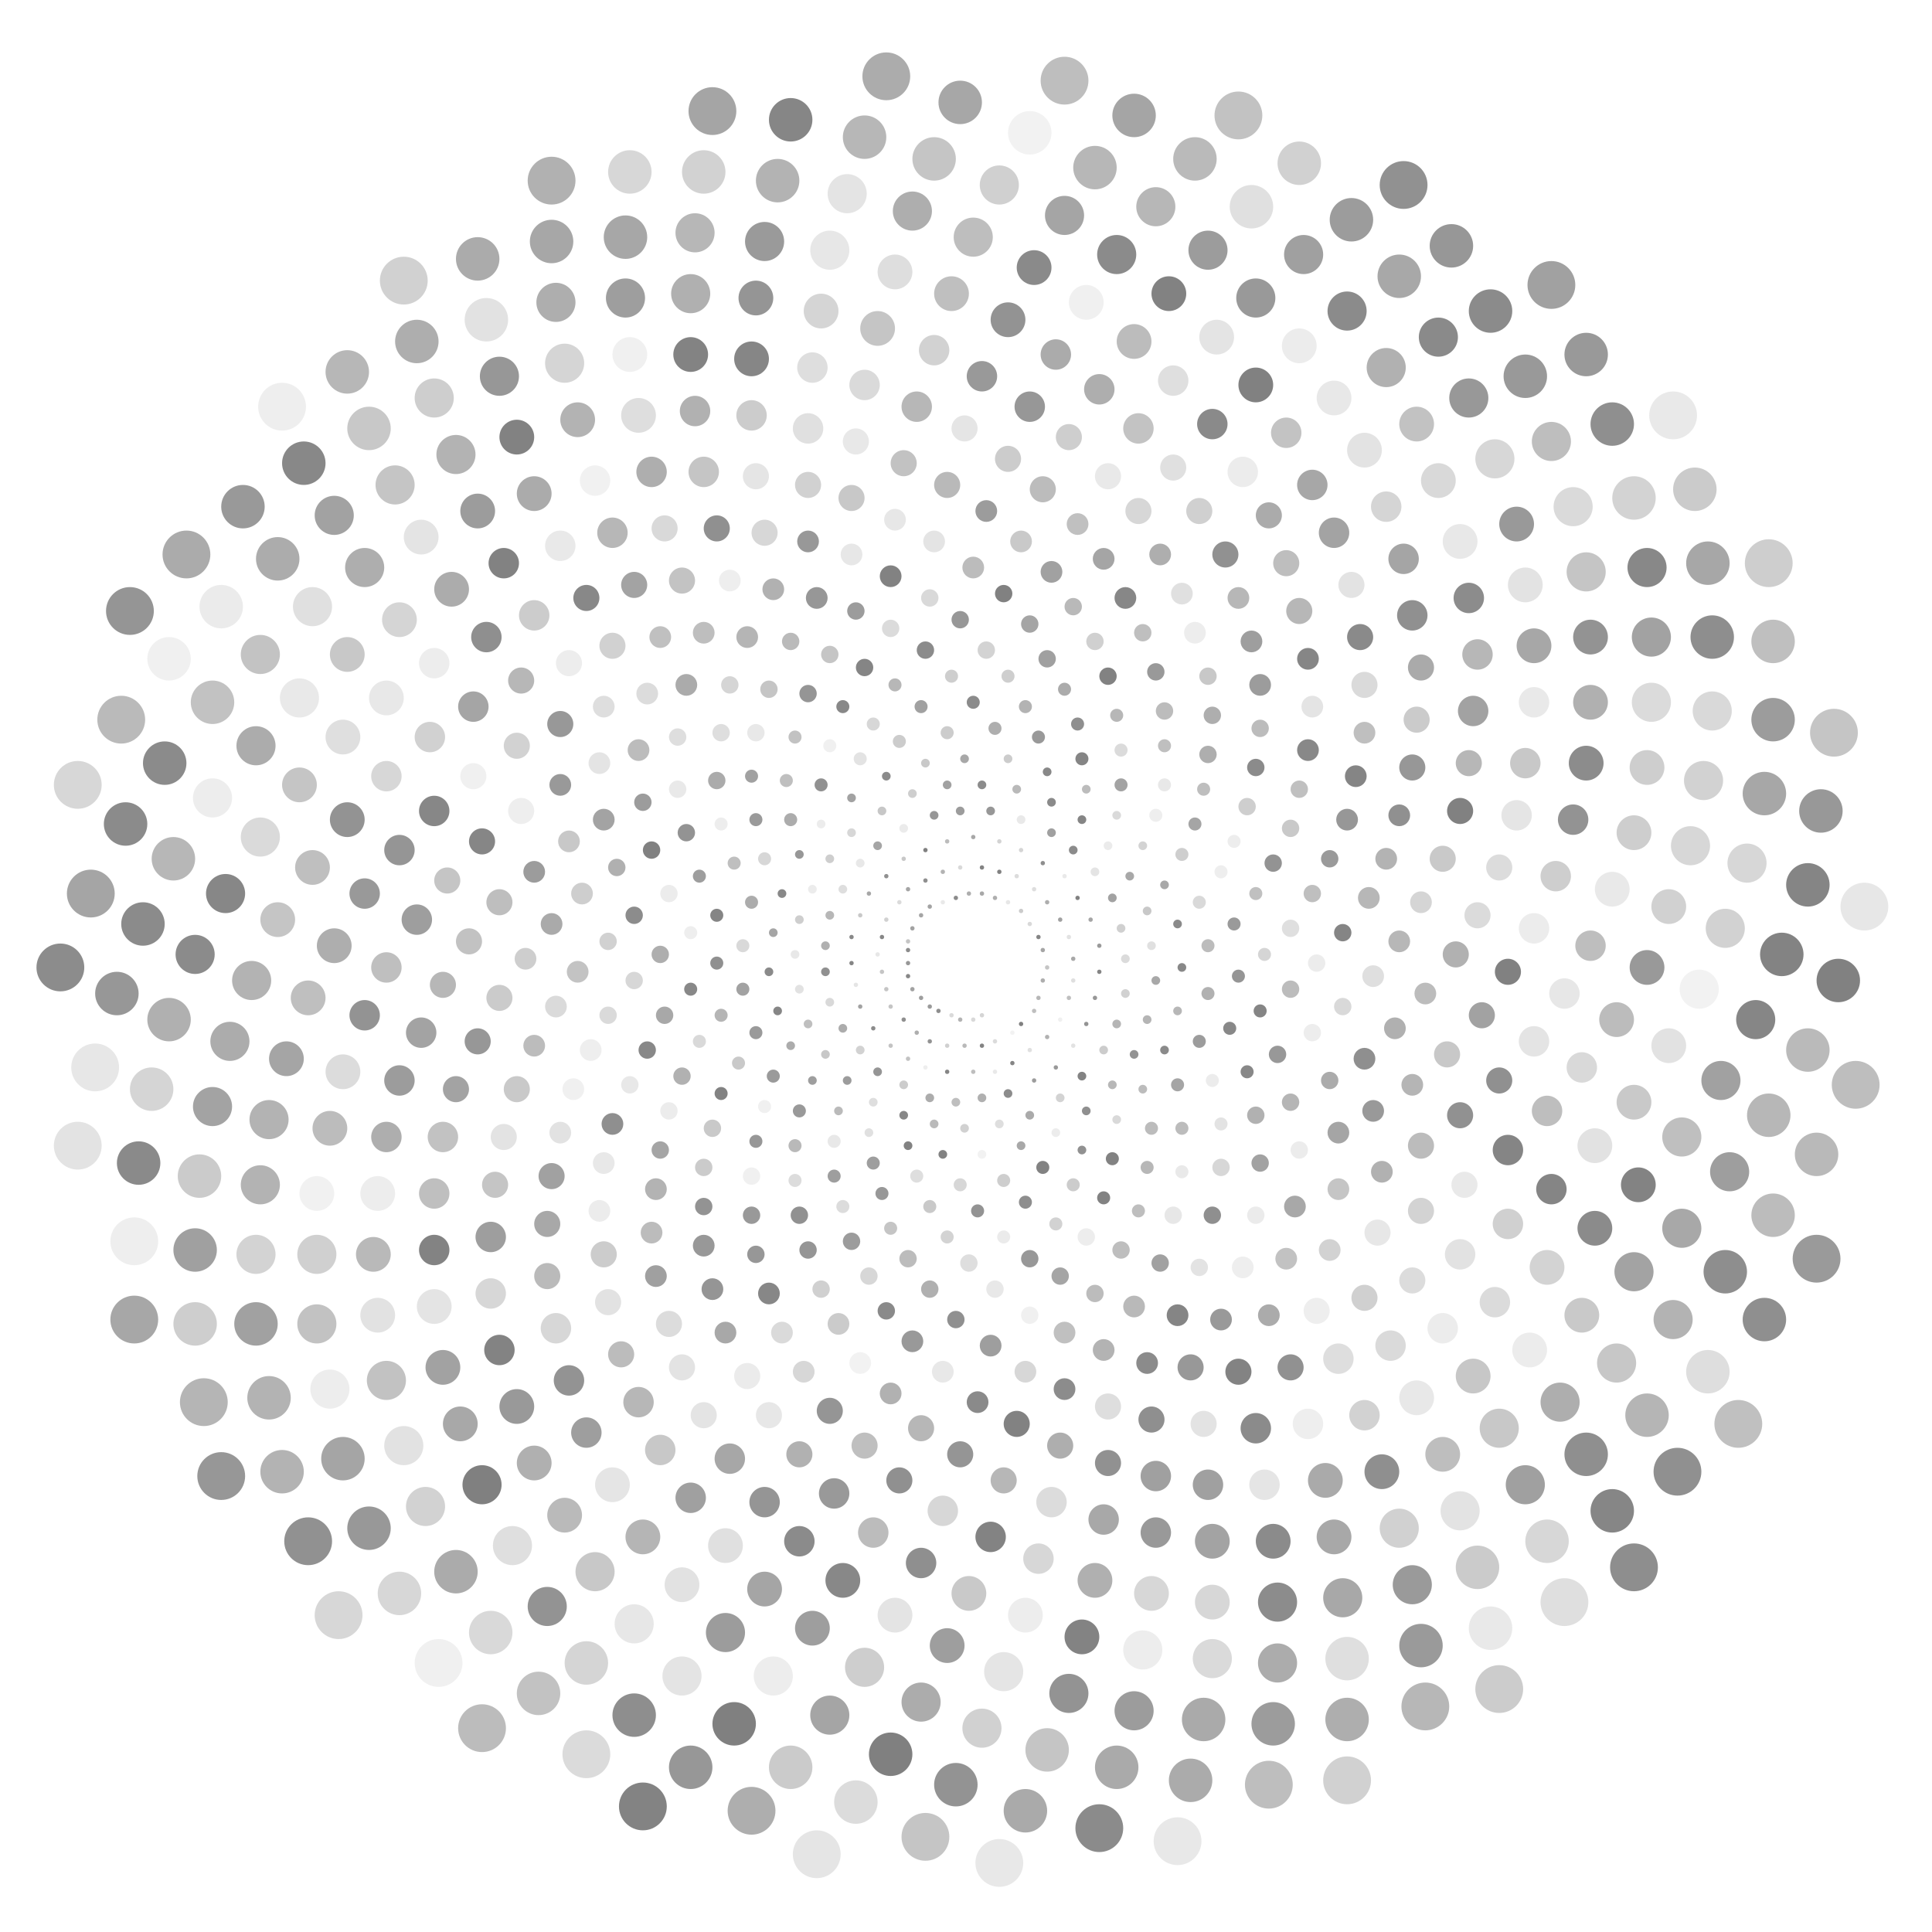 <svg xmlns="http://www.w3.org/2000/svg" version="1.1" xmlns:xlink="http://www.w3.org/1999/xlink" xmlns:svgjs="http://svgjs.dev/svgjs" viewBox="0 0 800 800"><g fill="#808080" transform="matrix(1.8,0,0,1.8,-318.8,-321.2)"><circle r="0" cx="405" cy="400" opacity="0.11"></circle><circle r="0" cx="405" cy="401" opacity="0.46"></circle><circle r="0" cx="405" cy="402" opacity="0.30"></circle><circle r="0" cx="405" cy="403" opacity="0.75"></circle><circle r="0" cx="404" cy="404" opacity="0.36"></circle><circle r="0" cx="403" cy="405" opacity="0.88"></circle><circle r="0" cx="402" cy="406" opacity="0.66"></circle><circle r="0" cx="401" cy="406" opacity="0.91"></circle><circle r="0" cx="400" cy="407" opacity="0.10"></circle><circle r="0" cx="398" cy="407" opacity="0.62"></circle><circle r="0" cx="397" cy="406" opacity="0.11"></circle><circle r="0" cx="396" cy="406" opacity="0.73"></circle><circle r="0" cx="395" cy="405" opacity="0.73"></circle><circle r="0" cx="393" cy="404" opacity="0.68"></circle><circle r="0" cx="393" cy="403" opacity="0.61"></circle><circle r="0" cx="392" cy="401" opacity="0.60"></circle><circle r="0" cx="392" cy="400" opacity="0.36"></circle><circle r="0" cx="392" cy="398" opacity="0.92"></circle><circle r="0" cx="392" cy="396" opacity="0.88"></circle><circle r="0" cx="393" cy="395" opacity="0.30"></circle><circle r="0" cx="394" cy="393" opacity="0.67"></circle><circle r="0" cx="395" cy="392" opacity="0.39"></circle><circle r="0" cx="397" cy="391" opacity="0.27"></circle><circle r="0" cx="399" cy="390" opacity="0.67"></circle><circle r="0" cx="401" cy="390" opacity="0.26"></circle><circle r="0" cx="403" cy="390" opacity="0.65"></circle><circle r="0" cx="405" cy="391" opacity="0.63"></circle><circle r="0" cx="407" cy="392" opacity="0.98"></circle><circle r="0" cx="408" cy="393" opacity="0.51"></circle><circle r="0" cx="410" cy="395" opacity="0.38"></circle><circle r="0" cx="411" cy="397" opacity="0.98"></circle><circle r="0" cx="411" cy="399" opacity="0.69"></circle><circle r="0" cx="411" cy="401" opacity="0.65"></circle><circle r="0" cx="411" cy="404" opacity="0.93"></circle><circle r="0" cx="410" cy="406" opacity="1.00"></circle><circle r="0" cx="409" cy="408" opacity="0.25"></circle><circle r="0" cx="407" cy="410" opacity="0.29"></circle><circle r="0" cx="405" cy="411" opacity="0.26"></circle><circle r="0.5" cx="403" cy="412" opacity="0.33"></circle><circle r="0.5" cx="401" cy="413" opacity="0.30"></circle><circle r="0.5" cx="398" cy="413" opacity="0.60"></circle><circle r="0.5" cx="396" cy="412" opacity="0.29"></circle><circle r="0.5" cx="393" cy="411" opacity="0.89"></circle><circle r="0.5" cx="391" cy="410" opacity="0.79"></circle><circle r="0.5" cx="389" cy="408" opacity="0.76"></circle><circle r="0.5" cx="387" cy="406" opacity="0.73"></circle><circle r="0.5" cx="386" cy="403" opacity="0.94"></circle><circle r="0.5" cx="386" cy="400" opacity="0.82"></circle><circle r="0.5" cx="386" cy="397" opacity="0.90"></circle><circle r="0.5" cx="386" cy="395" opacity="0.46"></circle><circle r="0.5" cx="387" cy="392" opacity="0.73"></circle><circle r="0.5" cx="389" cy="389" opacity="0.71"></circle><circle r="0.5" cx="391" cy="387" opacity="0.72"></circle><circle r="0.5" cx="394" cy="386" opacity="0.17"></circle><circle r="0.5" cx="397" cy="385" opacity="0.91"></circle><circle r="0.5" cx="400" cy="384" opacity="0.64"></circle><circle r="0.5" cx="403" cy="384" opacity="0.68"></circle><circle r="0.5" cx="406" cy="385" opacity="0.63"></circle><circle r="0.5" cx="409" cy="386" opacity="0.19"></circle><circle r="0.5" cx="412" cy="388" opacity="0.41"></circle><circle r="0.5" cx="414" cy="391" opacity="0.30"></circle><circle r="0.5" cx="416" cy="394" opacity="0.96"></circle><circle r="0.5" cx="417" cy="397" opacity="0.70"></circle><circle r="0.5" cx="418" cy="401" opacity="0.45"></circle><circle r="0.5" cx="417" cy="404" opacity="0.64"></circle><circle r="0.5" cx="416" cy="408" opacity="0.56"></circle><circle r="0.5" cx="415" cy="411" opacity="0.50"></circle><circle r="0.5" cx="412" cy="414" opacity="1.00"></circle><circle r="0.5" cx="410" cy="416" opacity="0.10"></circle><circle r="0.5" cx="406" cy="418" opacity="0.28"></circle><circle r="0.5" cx="403" cy="419" opacity="0.97"></circle><circle r="0.5" cx="399" cy="419" opacity="0.55"></circle><circle r="0.5" cx="395" cy="419" opacity="0.37"></circle><circle r="0.5" cx="391" cy="418" opacity="0.85"></circle><circle r="0.5" cx="388" cy="416" opacity="0.64"></circle><circle r="0.5" cx="385" cy="413" opacity="0.88"></circle><circle r="0.5" cx="382" cy="410" opacity="0.45"></circle><circle r="0.5" cx="381" cy="406" opacity="0.45"></circle><circle r="0.5" cx="380" cy="402" opacity="0.45"></circle><circle r="0.5" cx="379" cy="398" opacity="0.19"></circle><circle r="0.5" cx="380" cy="394" opacity="0.95"></circle><circle r="0.5" cx="381" cy="390" opacity="0.36"></circle><circle r="0.5" cx="384" cy="386" opacity="0.28"></circle><circle r="0.5" cx="386" cy="383" opacity="0.71"></circle><circle r="0.5" cx="390" cy="381" opacity="0.88"></circle><circle r="0.5" cx="394" cy="379" opacity="0.60"></circle><circle r="0.5" cx="398" cy="378" opacity="0.30"></circle><circle r="0.5" cx="403" cy="378" opacity="0.97"></circle><circle r="0.5" cx="407" cy="379" opacity="0.99"></circle><circle r="0.5" cx="411" cy="380" opacity="0.27"></circle><circle r="0.5" cx="415" cy="383" opacity="0.26"></circle><circle r="0.5" cx="418" cy="386" opacity="0.64"></circle><circle r="0.5" cx="421" cy="390" opacity="0.75"></circle><circle r="0.5" cx="423" cy="394" opacity="0.23"></circle><circle r="0.5" cx="424" cy="399" opacity="0.68"></circle><circle r="0.5" cx="424" cy="404" opacity="0.25"></circle><circle r="0.5" cx="423" cy="408" opacity="0.50"></circle><circle r="0.5" cx="421" cy="413" opacity="0.12"></circle><circle r="0.5" cx="418" cy="417" opacity="0.61"></circle><circle r="0.5" cx="414" cy="420" opacity="0.24"></circle><circle r="0.5" cx="410" cy="423" opacity="0.96"></circle><circle r="0.5" cx="406" cy="425" opacity="0.17"></circle><circle r="0.5" cx="401" cy="425" opacity="0.51"></circle><circle r="0.5" cx="395" cy="425" opacity="0.96"></circle><circle r="0.5" cx="390" cy="424" opacity="0.13"></circle><circle r="0.5" cx="386" cy="422" opacity="0.48"></circle><circle r="0.5" cx="382" cy="419" opacity="0.47"></circle><circle r="0.5" cx="378" cy="415" opacity="0.91"></circle><circle r="0.5" cx="375" cy="410" opacity="0.73"></circle><circle r="0.5" cx="374" cy="405" opacity="0.20"></circle><circle r="0.5" cx="373" cy="400" opacity="0.96"></circle><circle r="0.5" cx="373" cy="394" opacity="0.93"></circle><circle r="0.5" cx="375" cy="389" opacity="0.43"></circle><circle r="0.5" cx="377" cy="384" opacity="0.69"></circle><circle r="0.5" cx="381" cy="380" opacity="0.87"></circle><circle r="0.5" cx="385" cy="376" opacity="0.43"></circle><circle r="0.5" cx="390" cy="374" opacity="1.00"></circle><circle r="0.5" cx="395" cy="372" opacity="0.52"></circle><circle r="0.5" cx="401" cy="371" opacity="0.69"></circle><circle r="0.5" cx="407" cy="372" opacity="0.34"></circle><circle r="0.5" cx="412" cy="374" opacity="0.33"></circle><circle r="0.5" cx="417" cy="377" opacity="0.89"></circle><circle r="0.5" cx="422" cy="380" opacity="0.17"></circle><circle r="0.5" cx="425" cy="385" opacity="0.99"></circle><circle r="0.5" cx="428" cy="390" opacity="0.70"></circle><circle r="0.5" cx="430" cy="396" opacity="0.79"></circle><circle r="0.5" cx="430" cy="402" opacity="0.96"></circle><circle r="0.5" cx="429" cy="408" opacity="0.82"></circle><circle r="0.5" cx="427" cy="414" opacity="0.84"></circle><circle r="0.5" cx="424" cy="419" opacity="0.23"></circle><circle r="0.5" cx="420" cy="424" opacity="0.80"></circle><circle r="0.5" cx="415" cy="427" opacity="0.77"></circle><circle r="1" cx="409" cy="430" opacity="0.90"></circle><circle r="1" cx="403" cy="431" opacity="0.62"></circle><circle r="1" cx="397" cy="432" opacity="0.51"></circle><circle r="1" cx="391" cy="431" opacity="0.65"></circle><circle r="1" cx="385" cy="428" opacity="0.40"></circle><circle r="1" cx="379" cy="425" opacity="0.83"></circle><circle r="1" cx="375" cy="420" opacity="0.35"></circle><circle r="1" cx="371" cy="415" opacity="0.65"></circle><circle r="1" cx="368" cy="409" opacity="0.30"></circle><circle r="1" cx="367" cy="402" opacity="0.87"></circle><circle r="1" cx="367" cy="396" opacity="0.62"></circle><circle r="1" cx="368" cy="389" opacity="0.57"></circle><circle r="1" cx="371" cy="383" opacity="0.26"></circle><circle r="1" cx="375" cy="377" opacity="0.18"></circle><circle r="1" cx="379" cy="373" opacity="0.70"></circle><circle r="1" cx="385" cy="369" opacity="0.16"></circle><circle r="1" cx="392" cy="366" opacity="0.82"></circle><circle r="1" cx="398" cy="365" opacity="0.78"></circle><circle r="1" cx="405" cy="365" opacity="0.82"></circle><circle r="1" cx="412" cy="367" opacity="0.17"></circle><circle r="1" cx="419" cy="370" opacity="0.75"></circle><circle r="1" cx="424" cy="374" opacity="0.91"></circle><circle r="1" cx="429" cy="379" opacity="0.21"></circle><circle r="1" cx="433" cy="385" opacity="0.73"></circle><circle r="1" cx="435" cy="392" opacity="0.37"></circle><circle r="1" cx="436" cy="399" opacity="0.28"></circle><circle r="1" cx="436" cy="407" opacity="0.36"></circle><circle r="1" cx="434" cy="414" opacity="0.58"></circle><circle r="1" cx="431" cy="420" opacity="0.40"></circle><circle r="1" cx="426" cy="426" opacity="0.97"></circle><circle r="1" cx="421" cy="431" opacity="0.34"></circle><circle r="1" cx="414" cy="435" opacity="0.67"></circle><circle r="1" cx="407" cy="437" opacity="0.26"></circle><circle r="1" cx="399" cy="438" opacity="0.36"></circle><circle r="1" cx="392" cy="437" opacity="0.54"></circle><circle r="1" cx="385" cy="435" opacity="0.94"></circle><circle r="1" cx="378" cy="432" opacity="0.26"></circle><circle r="1" cx="372" cy="427" opacity="0.77"></circle><circle r="1" cx="367" cy="421" opacity="0.44"></circle><circle r="1" cx="363" cy="414" opacity="0.50"></circle><circle r="1" cx="361" cy="406" opacity="0.23"></circle><circle r="1" cx="360" cy="398" opacity="0.18"></circle><circle r="1" cx="361" cy="390" opacity="0.39"></circle><circle r="1" cx="364" cy="383" opacity="0.15"></circle><circle r="1" cx="368" cy="376" opacity="0.38"></circle><circle r="1" cx="373" cy="370" opacity="0.31"></circle><circle r="1" cx="380" cy="365" opacity="0.44"></circle><circle r="1" cx="387" cy="361" opacity="0.38"></circle><circle r="1" cx="395" cy="359" opacity="0.74"></circle><circle r="1" cx="403" cy="359" opacity="0.90"></circle><circle r="1" cx="411" cy="360" opacity="0.55"></circle><circle r="1" cx="419" cy="363" opacity="0.92"></circle><circle r="1" cx="426" cy="367" opacity="0.96"></circle><circle r="1" cx="432" cy="373" opacity="0.16"></circle><circle r="1" cx="437" cy="380" opacity="0.68"></circle><circle r="1" cx="441" cy="388" opacity="0.43"></circle><circle r="1" cx="442" cy="396" opacity="0.24"></circle><circle r="1" cx="443" cy="404" opacity="0.68"></circle><circle r="1" cx="441" cy="413" opacity="0.58"></circle><circle r="1" cx="438" cy="421" opacity="0.85"></circle><circle r="1" cx="433" cy="428" opacity="0.57"></circle><circle r="1" cx="427" cy="434" opacity="0.88"></circle><circle r="1" cx="420" cy="439" opacity="0.15"></circle><circle r="1" cx="412" cy="442" opacity="0.68"></circle><circle r="1" cx="403" cy="444" opacity="0.10"></circle><circle r="1" cx="394" cy="444" opacity="0.98"></circle><circle r="1" cx="386" cy="442" opacity="0.98"></circle><circle r="1" cx="377" cy="439" opacity="0.24"></circle><circle r="1" cx="370" cy="434" opacity="0.54"></circle><circle r="1" cx="364" cy="427" opacity="0.76"></circle><circle r="1" cx="359" cy="419" opacity="0.65"></circle><circle r="1" cx="356" cy="411" opacity="0.95"></circle><circle r="1" cx="354" cy="402" opacity="0.92"></circle><circle r="1" cx="355" cy="393" opacity="0.71"></circle><circle r="1" cx="357" cy="384" opacity="0.93"></circle><circle r="1" cx="361" cy="375" opacity="0.82"></circle><circle r="1" cx="366" cy="368" opacity="0.15"></circle><circle r="1" cx="373" cy="362" opacity="0.73"></circle><circle r="1" cx="381" cy="357" opacity="0.91"></circle><circle r="1" cx="390" cy="354" opacity="0.42"></circle><circle r="1" cx="399" cy="353" opacity="0.68"></circle><circle r="1" cx="409" cy="353" opacity="0.40"></circle><circle r="1" cx="418" cy="356" opacity="0.93"></circle><circle r="1" cx="427" cy="360" opacity="0.53"></circle><circle r="1" cx="434" cy="366" opacity="0.29"></circle><circle r="1" cx="440" cy="373" opacity="0.34"></circle><circle r="1" cx="445" cy="382" opacity="0.68"></circle><circle r="1" cx="448" cy="391" opacity="0.92"></circle><circle r="1" cx="449" cy="401" opacity="0.93"></circle><circle r="1" cx="448" cy="411" opacity="0.57"></circle><circle r="1" cx="445" cy="420" opacity="0.92"></circle><circle r="1" cx="440" cy="429" opacity="0.53"></circle><circle r="1" cx="434" cy="436" opacity="0.30"></circle><circle r="1" cx="426" cy="443" opacity="0.86"></circle><circle r="1.5" cx="417" cy="447" opacity="0.98"></circle><circle r="1.5" cx="408" cy="450" opacity="0.38"></circle><circle r="1.5" cx="398" cy="451" opacity="0.32"></circle><circle r="1.5" cx="388" cy="449" opacity="0.26"></circle><circle r="1.5" cx="378" cy="446" opacity="0.76"></circle><circle r="1.5" cx="369" cy="441" opacity="0.18"></circle><circle r="1.5" cx="361" cy="434" opacity="0.80"></circle><circle r="1.5" cx="355" cy="426" opacity="0.79"></circle><circle r="1.5" cx="351" cy="416" opacity="0.79"></circle><circle r="1.5" cx="348" cy="406" opacity="0.73"></circle><circle r="1.5" cx="348" cy="396" opacity="0.30"></circle><circle r="1.5" cx="350" cy="386" opacity="0.65"></circle><circle r="1.5" cx="353" cy="376" opacity="0.32"></circle><circle r="1.5" cx="359" cy="367" opacity="0.65"></circle><circle r="1.5" cx="366" cy="359" opacity="0.86"></circle><circle r="1.5" cx="375" cy="353" opacity="0.22"></circle><circle r="1.5" cx="384" cy="349" opacity="0.40"></circle><circle r="1.5" cx="395" cy="347" opacity="0.40"></circle><circle r="1.5" cx="406" cy="346" opacity="0.64"></circle><circle r="1.5" cx="416" cy="348" opacity="0.80"></circle><circle r="1.5" cx="426" cy="353" opacity="0.96"></circle><circle r="1.5" cx="435" cy="359" opacity="0.72"></circle><circle r="1.5" cx="443" cy="366" opacity="0.13"></circle><circle r="1.5" cx="449" cy="375" opacity="0.38"></circle><circle r="1.5" cx="453" cy="386" opacity="0.30"></circle><circle r="1.5" cx="455" cy="396" opacity="0.52"></circle><circle r="1.5" cx="455" cy="407" opacity="0.61"></circle><circle r="1.5" cx="453" cy="418" opacity="0.78"></circle><circle r="1.5" cx="448" cy="428" opacity="0.70"></circle><circle r="1.5" cx="442" cy="438" opacity="0.52"></circle><circle r="1.5" cx="433" cy="445" opacity="0.98"></circle><circle r="1.5" cx="424" cy="451" opacity="0.40"></circle><circle r="1.5" cx="413" cy="455" opacity="0.89"></circle><circle r="1.5" cx="402" cy="457" opacity="0.85"></circle><circle r="1.5" cx="391" cy="456" opacity="0.42"></circle><circle r="1.5" cx="380" cy="453" opacity="0.81"></circle><circle r="1.5" cx="369" cy="449" opacity="0.76"></circle><circle r="1.5" cx="360" cy="442" opacity="0.55"></circle><circle r="1.5" cx="353" cy="433" opacity="0.12"></circle><circle r="1.5" cx="347" cy="423" opacity="0.42"></circle><circle r="1.5" cx="343" cy="412" opacity="0.58"></circle><circle r="1.5" cx="342" cy="400" opacity="0.87"></circle><circle r="1.5" cx="342" cy="389" opacity="0.96"></circle><circle r="1.5" cx="346" cy="377" opacity="0.50"></circle><circle r="1.5" cx="351" cy="367" opacity="0.79"></circle><circle r="1.5" cx="358" cy="358" opacity="0.50"></circle><circle r="1.5" cx="368" cy="350" opacity="0.12"></circle><circle r="1.5" cx="378" cy="345" opacity="0.32"></circle><circle r="1.5" cx="389" cy="341" opacity="0.74"></circle><circle r="1.5" cx="401" cy="340" opacity="0.91"></circle><circle r="1.5" cx="413" cy="341" opacity="0.60"></circle><circle r="1.5" cx="425" cy="345" opacity="0.88"></circle><circle r="1.5" cx="435" cy="351" opacity="0.28"></circle><circle r="1.5" cx="445" cy="359" opacity="0.18"></circle><circle r="1.5" cx="452" cy="368" opacity="0.71"></circle><circle r="1.5" cx="458" cy="379" opacity="0.13"></circle><circle r="1.5" cx="461" cy="391" opacity="0.79"></circle><circle r="1.5" cx="462" cy="403" opacity="0.83"></circle><circle r="1.5" cx="460" cy="415" opacity="0.93"></circle><circle r="1.5" cx="456" cy="427" opacity="0.15"></circle><circle r="1.5" cx="449" cy="438" opacity="0.53"></circle><circle r="1.5" cx="441" cy="447" opacity="0.56"></circle><circle r="1.5" cx="431" cy="454" opacity="0.98"></circle><circle r="1.5" cx="420" cy="460" opacity="0.35"></circle><circle r="1.5" cx="408" cy="463" opacity="0.16"></circle><circle r="1.5" cx="395" cy="463" opacity="0.34"></circle><circle r="1.5" cx="382" cy="461" opacity="0.45"></circle><circle r="1.5" cx="371" cy="456" opacity="0.27"></circle><circle r="1.5" cx="360" cy="450" opacity="0.27"></circle><circle r="1.5" cx="351" cy="441" opacity="0.82"></circle><circle r="1.5" cx="343" cy="430" opacity="0.98"></circle><circle r="1.5" cx="338" cy="418" opacity="0.30"></circle><circle r="1.5" cx="336" cy="406" opacity="0.93"></circle><circle r="1.5" cx="336" cy="393" opacity="0.13"></circle><circle r="1.5" cx="338" cy="380" opacity="0.76"></circle><circle r="1.5" cx="343" cy="368" opacity="0.14"></circle><circle r="1.5" cx="350" cy="357" opacity="0.74"></circle><circle r="1.5" cx="360" cy="348" opacity="0.48"></circle><circle r="1.5" cx="371" cy="341" opacity="0.93"></circle><circle r="1.5" cx="383" cy="336" opacity="0.56"></circle><circle r="1.5" cx="396" cy="334" opacity="0.39"></circle><circle r="1.5" cx="409" cy="334" opacity="0.38"></circle><circle r="1.5" cx="422" cy="337" opacity="0.66"></circle><circle r="1.5" cx="434" cy="343" opacity="0.57"></circle><circle r="1.5" cx="445" cy="350" opacity="0.50"></circle><circle r="1.5" cx="454" cy="360" opacity="0.51"></circle><circle r="1.5" cx="461" cy="372" opacity="0.14"></circle><circle r="1.5" cx="466" cy="384" opacity="0.49"></circle><circle r="1.5" cx="468" cy="398" opacity="0.33"></circle><circle r="1.5" cx="467" cy="411" opacity="0.96"></circle><circle r="1.5" cx="464" cy="425" opacity="0.93"></circle><circle r="1.5" cx="458" cy="437" opacity="0.22"></circle><circle r="1.5" cx="449" cy="448" opacity="0.17"></circle><circle r="1.5" cx="439" cy="457" opacity="0.51"></circle><circle r="2" cx="427" cy="463" opacity="0.14"></circle><circle r="2" cx="414" cy="468" opacity="0.81"></circle><circle r="2" cx="400" cy="469" opacity="0.26"></circle><circle r="2" cx="386" cy="468" opacity="0.53"></circle><circle r="2" cx="373" cy="464" opacity="0.77"></circle><circle r="2" cx="361" cy="458" opacity="0.86"></circle><circle r="2" cx="350" cy="449" opacity="0.12"></circle><circle r="2" cx="341" cy="438" opacity="0.42"></circle><circle r="2" cx="334" cy="426" opacity="0.61"></circle><circle r="2" cx="330" cy="412" opacity="0.68"></circle><circle r="2" cx="329" cy="398" opacity="0.64"></circle><circle r="2" cx="331" cy="384" opacity="0.15"></circle><circle r="2" cx="335" cy="370" opacity="0.84"></circle><circle r="2" cx="342" cy="358" opacity="0.66"></circle><circle r="2" cx="351" cy="347" opacity="0.18"></circle><circle r="2" cx="363" cy="338" opacity="0.83"></circle><circle r="2" cx="376" cy="332" opacity="0.96"></circle><circle r="2" cx="390" cy="328" opacity="0.91"></circle><circle r="2" cx="404" cy="328" opacity="0.34"></circle><circle r="2" cx="418" cy="330" opacity="0.75"></circle><circle r="2" cx="432" cy="334" opacity="0.98"></circle><circle r="2" cx="445" cy="342" opacity="0.52"></circle><circle r="2" cx="455" cy="352" opacity="0.63"></circle><circle r="2" cx="464" cy="364" opacity="0.39"></circle><circle r="2" cx="470" cy="377" opacity="0.84"></circle><circle r="2" cx="474" cy="392" opacity="0.25"></circle><circle r="2" cx="474" cy="406" opacity="0.52"></circle><circle r="2" cx="471" cy="421" opacity="0.81"></circle><circle r="2" cx="466" cy="435" opacity="0.61"></circle><circle r="2" cx="458" cy="447" opacity="0.32"></circle><circle r="2" cx="447" cy="458" opacity="0.19"></circle><circle r="2" cx="435" cy="466" opacity="0.51"></circle><circle r="2" cx="421" cy="472" opacity="0.70"></circle><circle r="2" cx="406" cy="475" opacity="0.18"></circle><circle r="2" cx="391" cy="475" opacity="0.62"></circle><circle r="2" cx="377" cy="472" opacity="0.32"></circle><circle r="2" cx="363" cy="466" opacity="0.83"></circle><circle r="2" cx="350" cy="458" opacity="0.80"></circle><circle r="2" cx="339" cy="447" opacity="0.41"></circle><circle r="2" cx="331" cy="434" opacity="0.15"></circle><circle r="2" cx="326" cy="420" opacity="0.93"></circle><circle r="2" cx="323" cy="404" opacity="0.32"></circle><circle r="2" cx="323" cy="389" opacity="0.90"></circle><circle r="2" cx="327" cy="374" opacity="0.99"></circle><circle r="2" cx="333" cy="360" opacity="0.17"></circle><circle r="2" cx="343" cy="347" opacity="0.26"></circle><circle r="2" cx="354" cy="337" opacity="0.45"></circle><circle r="2" cx="368" cy="329" opacity="0.45"></circle><circle r="2" cx="382" cy="323" opacity="0.28"></circle><circle r="2" cx="398" cy="321" opacity="0.82"></circle><circle r="2" cx="414" cy="322" opacity="0.70"></circle><circle r="2" cx="429" cy="326" opacity="0.37"></circle><circle r="2" cx="443" cy="333" opacity="0.80"></circle><circle r="2" cx="456" cy="343" opacity="0.63"></circle><circle r="2" cx="466" cy="355" opacity="0.91"></circle><circle r="2" cx="474" cy="369" opacity="0.42"></circle><circle r="2" cx="479" cy="384" opacity="0.50"></circle><circle r="2" cx="480" cy="400" opacity="0.15"></circle><circle r="2" cx="479" cy="416" opacity="0.14"></circle><circle r="2" cx="474" cy="432" opacity="0.58"></circle><circle r="2" cx="467" cy="446" opacity="0.73"></circle><circle r="2" cx="456" cy="458" opacity="0.88"></circle><circle r="2" cx="444" cy="469" opacity="0.74"></circle><circle r="2" cx="429" cy="476" opacity="0.52"></circle><circle r="2" cx="414" cy="481" opacity="0.12"></circle><circle r="2" cx="397" cy="482" opacity="0.87"></circle><circle r="2" cx="381" cy="480" opacity="0.92"></circle><circle r="2" cx="366" cy="475" opacity="0.37"></circle><circle r="2" cx="351" cy="467" opacity="0.82"></circle><circle r="2" cx="339" cy="456" opacity="0.85"></circle><circle r="2" cx="329" cy="443" opacity="0.71"></circle><circle r="2" cx="322" cy="428" opacity="0.18"></circle><circle r="2" cx="317" cy="412" opacity="0.29"></circle><circle r="2" cx="317" cy="395" opacity="0.36"></circle><circle r="2" cx="319" cy="378" opacity="0.62"></circle><circle r="2" cx="325" cy="363" opacity="0.78"></circle><circle r="2" cx="333" cy="348" opacity="0.26"></circle><circle r="2" cx="345" cy="336" opacity="0.33"></circle><circle r="2" cx="359" cy="326" opacity="0.54"></circle><circle r="2" cx="374" cy="319" opacity="0.77"></circle><circle r="2" cx="391" cy="316" opacity="0.30"></circle><circle r="2" cx="408" cy="315" opacity="0.99"></circle><circle r="2" cx="424" cy="318" opacity="0.55"></circle><circle r="2" cx="440" cy="324" opacity="0.50"></circle><circle r="2" cx="455" cy="334" opacity="0.43"></circle><circle r="2" cx="467" cy="346" opacity="0.52"></circle><circle r="2" cx="476" cy="360" opacity="0.49"></circle><circle r="2" cx="483" cy="376" opacity="0.79"></circle><circle r="2" cx="486" cy="393" opacity="0.96"></circle><circle r="2" cx="486" cy="410" opacity="0.30"></circle><circle r="2" cx="483" cy="427" opacity="0.66"></circle><circle r="2" cx="476" cy="443" opacity="0.15"></circle><circle r="2" cx="466" cy="458" opacity="0.16"></circle><circle r="2" cx="453" cy="470" opacity="0.22"></circle><circle r="2.5" cx="438" cy="479" opacity="0.55"></circle><circle r="2.5" cx="422" cy="485" opacity="0.49"></circle><circle r="2.5" cx="405" cy="488" opacity="0.76"></circle><circle r="2.5" cx="387" cy="487" opacity="0.80"></circle><circle r="2.5" cx="370" cy="483" opacity="0.41"></circle><circle r="2.5" cx="354" cy="476" opacity="0.94"></circle><circle r="2.5" cx="339" cy="465" opacity="0.81"></circle><circle r="2.5" cx="328" cy="452" opacity="0.59"></circle><circle r="2.5" cx="318" cy="437" opacity="0.88"></circle><circle r="2.5" cx="313" cy="420" opacity="0.13"></circle><circle r="2.5" cx="310" cy="402" opacity="0.47"></circle><circle r="2.5" cx="311" cy="384" opacity="0.38"></circle><circle r="2.5" cx="316" cy="367" opacity="0.72"></circle><circle r="2.5" cx="324" cy="351" opacity="0.52"></circle><circle r="2.5" cx="335" cy="336" opacity="0.66"></circle><circle r="2.5" cx="349" cy="325" opacity="0.58"></circle><circle r="2.5" cx="365" cy="316" opacity="0.82"></circle><circle r="2.5" cx="382" cy="311" opacity="0.98"></circle><circle r="2.5" cx="401" cy="309" opacity="0.53"></circle><circle r="2.5" cx="419" cy="310" opacity="0.74"></circle><circle r="2.5" cx="436" cy="316" opacity="0.94"></circle><circle r="2.5" cx="452" cy="324" opacity="0.14"></circle><circle r="2.5" cx="467" cy="336" opacity="0.77"></circle><circle r="2.5" cx="478" cy="351" opacity="0.93"></circle><circle r="2.5" cx="487" cy="367" opacity="0.82"></circle><circle r="2.5" cx="492" cy="385" opacity="0.57"></circle><circle r="2.5" cx="493" cy="403" opacity="0.25"></circle><circle r="2.5" cx="491" cy="422" opacity="0.88"></circle><circle r="2.5" cx="485" cy="439" opacity="0.70"></circle><circle r="2.5" cx="475" cy="456" opacity="0.68"></circle><circle r="2.5" cx="463" cy="470" opacity="0.13"></circle><circle r="2.5" cx="448" cy="481" opacity="0.96"></circle><circle r="2.5" cx="431" cy="489" opacity="0.60"></circle><circle r="2.5" cx="413" cy="494" opacity="0.32"></circle><circle r="2.5" cx="394" cy="494" opacity="0.18"></circle><circle r="2.5" cx="375" cy="492" opacity="0.10"></circle><circle r="2.5" cx="357" cy="485" opacity="0.29"></circle><circle r="2.5" cx="341" cy="475" opacity="0.83"></circle><circle r="2.5" cx="327" cy="462" opacity="0.53"></circle><circle r="2.5" cx="316" cy="446" opacity="0.18"></circle><circle r="2.5" cx="309" cy="429" opacity="0.12"></circle><circle r="2.5" cx="305" cy="410" opacity="0.29"></circle><circle r="2.5" cx="304" cy="391" opacity="0.67"></circle><circle r="2.5" cx="308" cy="372" opacity="0.43"></circle><circle r="2.5" cx="315" cy="354" opacity="0.21"></circle><circle r="2.5" cx="326" cy="338" opacity="0.27"></circle><circle r="2.5" cx="339" cy="324" opacity="0.51"></circle><circle r="2.5" cx="355" cy="314" opacity="0.61"></circle><circle r="2.5" cx="373" cy="306" opacity="0.19"></circle><circle r="2.5" cx="392" cy="303" opacity="0.21"></circle><circle r="2.5" cx="412" cy="303" opacity="0.42"></circle><circle r="2.5" cx="431" cy="307" opacity="0.71"></circle><circle r="2.5" cx="449" cy="315" opacity="0.24"></circle><circle r="2.5" cx="465" cy="326" opacity="0.76"></circle><circle r="2.5" cx="479" cy="341" opacity="0.21"></circle><circle r="2.5" cx="489" cy="357" opacity="0.96"></circle><circle r="2.5" cx="496" cy="376" opacity="0.60"></circle><circle r="2.5" cx="499" cy="395" opacity="0.57"></circle><circle r="2.5" cx="498" cy="415" opacity="0.62"></circle><circle r="2.5" cx="493" cy="434" opacity="0.80"></circle><circle r="2.5" cx="485" cy="452" opacity="0.45"></circle><circle r="2.5" cx="473" cy="468" opacity="0.48"></circle><circle r="2.5" cx="458" cy="482" opacity="0.80"></circle><circle r="2.5" cx="441" cy="492" opacity="0.91"></circle><circle r="2.5" cx="422" cy="498" opacity="0.90"></circle><circle r="2.5" cx="402" cy="501" opacity="0.92"></circle><circle r="2.5" cx="382" cy="499" opacity="0.61"></circle><circle r="2.5" cx="362" cy="494" opacity="0.31"></circle><circle r="2.5" cx="344" cy="485" opacity="0.68"></circle><circle r="2.5" cx="328" cy="472" opacity="0.75"></circle><circle r="2.5" cx="315" cy="457" opacity="0.15"></circle><circle r="2.5" cx="306" cy="439" opacity="0.23"></circle><circle r="2.5" cx="300" cy="419" opacity="0.53"></circle><circle r="2.5" cx="298" cy="399" opacity="0.38"></circle><circle r="2.5" cx="300" cy="379" opacity="0.77"></circle><circle r="2.5" cx="306" cy="359" opacity="0.80"></circle><circle r="2.5" cx="316" cy="341" opacity="0.26"></circle><circle r="2.5" cx="329" cy="325" opacity="0.49"></circle><circle r="2.5" cx="345" cy="312" opacity="0.13"></circle><circle r="2.5" cx="363" cy="303" opacity="0.81"></circle><circle r="2.5" cx="383" cy="298" opacity="0.19"></circle><circle r="2.5" cx="404" cy="296" opacity="0.77"></circle><circle r="2.5" cx="425" cy="299" opacity="0.49"></circle><circle r="2.5" cx="444" cy="306" opacity="0.64"></circle><circle r="2.5" cx="462" cy="316" opacity="0.57"></circle><circle r="2.5" cx="478" cy="330" opacity="0.95"></circle><circle r="2.5" cx="491" cy="347" opacity="0.50"></circle><circle r="2.5" cx="499" cy="366" opacity="0.87"></circle><circle r="2.5" cx="504" cy="386" opacity="0.33"></circle><circle r="2.5" cx="505" cy="407" opacity="0.53"></circle><circle r="2.5" cx="502" cy="428" opacity="0.58"></circle><circle r="2.5" cx="495" cy="448" opacity="0.61"></circle><circle r="2.5" cx="483" cy="466" opacity="0.35"></circle><circle r="2.5" cx="469" cy="481" opacity="0.66"></circle><circle r="3" cx="451" cy="493" opacity="0.81"></circle><circle r="3" cx="432" cy="502" opacity="0.26"></circle><circle r="3" cx="411" cy="506" opacity="0.98"></circle><circle r="3" cx="389" cy="507" opacity="0.56"></circle><circle r="3" cx="368" cy="503" opacity="0.83"></circle><circle r="3" cx="349" cy="495" opacity="0.16"></circle><circle r="3" cx="331" cy="483" opacity="0.27"></circle><circle r="3" cx="316" cy="467" opacity="0.40"></circle><circle r="3" cx="304" cy="449" opacity="0.74"></circle><circle r="3" cx="296" cy="429" opacity="0.42"></circle><circle r="3" cx="292" cy="408" opacity="0.41"></circle><circle r="3" cx="292" cy="386" opacity="0.51"></circle><circle r="3" cx="297" cy="365" opacity="0.13"></circle><circle r="3" cx="306" cy="345" opacity="0.81"></circle><circle r="3" cx="318" cy="327" opacity="0.36"></circle><circle r="3" cx="334" cy="312" opacity="0.47"></circle><circle r="3" cx="353" cy="301" opacity="0.32"></circle><circle r="3" cx="373" cy="293" opacity="0.43"></circle><circle r="3" cx="395" cy="290" opacity="0.55"></circle><circle r="3" cx="417" cy="291" opacity="0.52"></circle><circle r="3" cx="439" cy="296" opacity="0.31"></circle><circle r="3" cx="459" cy="306" opacity="0.86"></circle><circle r="3" cx="476" cy="319" opacity="0.56"></circle><circle r="3" cx="491" cy="336" opacity="0.29"></circle><circle r="3" cx="502" cy="355" opacity="0.82"></circle><circle r="3" cx="509" cy="376" opacity="0.42"></circle><circle r="3" cx="512" cy="398" opacity="0.61"></circle><circle r="3" cx="510" cy="421" opacity="0.43"></circle><circle r="3" cx="504" cy="442" opacity="0.53"></circle><circle r="3" cx="494" cy="462" opacity="0.19"></circle><circle r="3" cx="480" cy="480" opacity="0.13"></circle><circle r="3" cx="462" cy="494" opacity="0.97"></circle><circle r="3" cx="442" cy="505" opacity="0.88"></circle><circle r="3" cx="421" cy="511" opacity="0.63"></circle><circle r="3" cx="398" cy="513" opacity="0.83"></circle><circle r="3" cx="376" cy="511" opacity="0.50"></circle><circle r="3" cx="354" cy="504" opacity="0.19"></circle><circle r="3" cx="334" cy="493" opacity="0.22"></circle><circle r="3" cx="317" cy="478" opacity="0.23"></circle><circle r="3" cx="303" cy="460" opacity="0.68"></circle><circle r="3" cx="293" cy="440" opacity="0.22"></circle><circle r="3" cx="287" cy="418" opacity="0.82"></circle><circle r="3" cx="285" cy="395" opacity="0.48"></circle><circle r="3" cx="288" cy="372" opacity="0.95"></circle><circle r="3" cx="296" cy="350" opacity="0.35"></circle><circle r="3" cx="308" cy="331" opacity="0.14"></circle><circle r="3" cx="323" cy="313" opacity="0.72"></circle><circle r="3" cx="342" cy="300" opacity="0.87"></circle><circle r="3" cx="363" cy="290" opacity="0.36"></circle><circle r="3" cx="385" cy="285" opacity="0.48"></circle><circle r="3" cx="409" cy="284" opacity="0.40"></circle><circle r="3" cx="432" cy="288" opacity="0.17"></circle><circle r="3" cx="453" cy="296" opacity="0.37"></circle><circle r="3" cx="473" cy="308" opacity="0.51"></circle><circle r="3" cx="490" cy="325" opacity="0.92"></circle><circle r="3" cx="503" cy="344" opacity="0.41"></circle><circle r="3" cx="513" cy="365" opacity="0.99"></circle><circle r="3" cx="517" cy="389" opacity="0.28"></circle><circle r="3" cx="518" cy="412" opacity="0.73"></circle><circle r="3" cx="513" cy="435" opacity="0.86"></circle><circle r="3" cx="504" cy="457" opacity="0.34"></circle><circle r="3" cx="491" cy="477" opacity="0.37"></circle><circle r="3" cx="474" cy="493" opacity="0.86"></circle><circle r="3" cx="454" cy="506" opacity="0.22"></circle><circle r="3" cx="432" cy="515" opacity="0.86"></circle><circle r="3" cx="408" cy="519" opacity="0.57"></circle><circle r="3" cx="384" cy="519" opacity="0.87"></circle><circle r="3" cx="361" cy="513" opacity="0.61"></circle><circle r="3" cx="339" cy="504" opacity="0.21"></circle><circle r="3" cx="320" cy="490" opacity="0.52"></circle><circle r="3" cx="303" cy="472" opacity="0.54"></circle><circle r="3" cx="291" cy="451" opacity="0.46"></circle><circle r="3" cx="282" cy="429" opacity="0.72"></circle><circle r="3" cx="279" cy="405" opacity="0.57"></circle><circle r="3" cx="280" cy="381" opacity="0.45"></circle><circle r="3" cx="286" cy="357" opacity="0.12"></circle><circle r="3" cx="297" cy="335" opacity="0.56"></circle><circle r="3" cx="312" cy="316" opacity="0.93"></circle><circle r="3" cx="330" cy="300" opacity="0.30"></circle><circle r="3" cx="351" cy="288" opacity="0.20"></circle><circle r="3" cx="374" cy="280" opacity="0.18"></circle><circle r="3" cx="399" cy="277" opacity="0.20"></circle><circle r="3" cx="423" cy="279" opacity="0.38"></circle><circle r="3" cx="447" cy="286" opacity="0.24"></circle><circle r="3" cx="469" cy="297" opacity="0.66"></circle><circle r="3" cx="488" cy="313" opacity="0.22"></circle><circle r="3" cx="504" cy="332" opacity="0.67"></circle><circle r="3" cx="515" cy="354" opacity="0.57"></circle><circle r="3" cx="522" cy="378" opacity="0.27"></circle><circle r="3" cx="524" cy="402" opacity="0.99"></circle><circle r="3" cx="522" cy="427" opacity="0.87"></circle><circle r="3" cx="514" cy="451" opacity="0.17"></circle><circle r="3" cx="502" cy="473" opacity="0.27"></circle><circle r="3.5" cx="485" cy="491" opacity="0.26"></circle><circle r="3.5" cx="466" cy="507" opacity="0.91"></circle><circle r="3.5" cx="443" cy="518" opacity="0.75"></circle><circle r="3.5" cx="419" cy="524" opacity="0.27"></circle><circle r="3.5" cx="394" cy="526" opacity="0.32"></circle><circle r="3.5" cx="369" cy="522" opacity="0.80"></circle><circle r="3.5" cx="345" cy="514" opacity="0.69"></circle><circle r="3.5" cx="324" cy="501" opacity="0.57"></circle><circle r="3.5" cx="305" cy="484" opacity="0.31"></circle><circle r="3.5" cx="290" cy="463" opacity="0.76"></circle><circle r="3.5" cx="279" cy="440" opacity="0.48"></circle><circle r="3.5" cx="274" cy="416" opacity="0.72"></circle><circle r="3.5" cx="273" cy="390" opacity="0.76"></circle><circle r="3.5" cx="277" cy="365" opacity="0.94"></circle><circle r="3.5" cx="286" cy="341" opacity="0.71"></circle><circle r="3.5" cx="300" cy="320" opacity="0.40"></circle><circle r="3.5" cx="318" cy="301" opacity="0.57"></circle><circle r="3.5" cx="339" cy="287" opacity="0.46"></circle><circle r="3.5" cx="363" cy="277" opacity="0.24"></circle><circle r="3.5" cx="388" cy="272" opacity="0.57"></circle><circle r="3.5" cx="414" cy="272" opacity="0.82"></circle><circle r="3.5" cx="439" cy="277" opacity="0.47"></circle><circle r="3.5" cx="463" cy="287" opacity="0.15"></circle><circle r="3.5" cx="484" cy="301" opacity="0.72"></circle><circle r="3.5" cx="502" cy="320" opacity="0.87"></circle><circle r="3.5" cx="516" cy="342" opacity="0.73"></circle><circle r="3.5" cx="526" cy="366" opacity="0.20"></circle><circle r="3.5" cx="530" cy="392" opacity="0.15"></circle><circle r="3.5" cx="530" cy="418" opacity="0.21"></circle><circle r="3.5" cx="524" cy="443" opacity="0.96"></circle><circle r="3.5" cx="513" cy="467" opacity="0.23"></circle><circle r="3.5" cx="497" cy="488" opacity="0.29"></circle><circle r="3.5" cx="478" cy="506" opacity="0.13"></circle><circle r="3.5" cx="455" cy="520" opacity="0.75"></circle><circle r="3.5" cx="431" cy="528" opacity="0.68"></circle><circle r="3.5" cx="405" cy="532" opacity="0.97"></circle><circle r="3.5" cx="378" cy="531" opacity="0.53"></circle><circle r="3.5" cx="353" cy="524" opacity="0.83"></circle><circle r="3.5" cx="329" cy="512" opacity="0.43"></circle><circle r="3.5" cx="308" cy="496" opacity="0.84"></circle><circle r="3.5" cx="290" cy="476" opacity="0.32"></circle><circle r="3.5" cx="277" cy="453" opacity="0.50"></circle><circle r="3.5" cx="269" cy="427" opacity="0.78"></circle><circle r="3.5" cx="266" cy="401" opacity="0.50"></circle><circle r="3.5" cx="269" cy="374" opacity="0.83"></circle><circle r="3.5" cx="276" cy="348" opacity="0.36"></circle><circle r="3.5" cx="289" cy="325" opacity="0.88"></circle><circle r="3.5" cx="306" cy="304" opacity="0.17"></circle><circle r="3.5" cx="327" cy="287" opacity="0.64"></circle><circle r="3.5" cx="350" cy="274" opacity="0.40"></circle><circle r="3.5" cx="376" cy="267" opacity="0.29"></circle><circle r="3.5" cx="403" cy="265" opacity="0.80"></circle><circle r="3.5" cx="430" cy="268" opacity="0.63"></circle><circle r="3.5" cx="456" cy="276" opacity="0.92"></circle><circle r="3.5" cx="479" cy="290" opacity="0.69"></circle><circle r="3.5" cx="500" cy="307" opacity="0.70"></circle><circle r="3.5" cx="517" cy="329" opacity="0.56"></circle><circle r="3.5" cx="528" cy="354" opacity="0.43"></circle><circle r="3.5" cx="535" cy="380" opacity="0.38"></circle><circle r="3.5" cx="537" cy="407" opacity="0.19"></circle><circle r="3.5" cx="533" cy="434" opacity="0.51"></circle><circle r="3.5" cx="524" cy="460" opacity="0.37"></circle><circle r="3.5" cx="509" cy="484" opacity="0.15"></circle><circle r="3.5" cx="491" cy="504" opacity="0.35"></circle><circle r="3.5" cx="468" cy="520" opacity="0.20"></circle><circle r="3.5" cx="443" cy="531" opacity="0.80"></circle><circle r="3.5" cx="416" cy="537" opacity="0.32"></circle><circle r="3.5" cx="389" cy="538" opacity="0.88"></circle><circle r="3.5" cx="361" cy="533" opacity="0.91"></circle><circle r="3.5" cx="336" cy="523" opacity="0.75"></circle><circle r="3.5" cx="312" cy="508" opacity="0.76"></circle><circle r="3.5" cx="292" cy="489" opacity="0.97"></circle><circle r="3.5" cx="277" cy="466" opacity="0.97"></circle><circle r="3.5" cx="266" cy="440" opacity="0.64"></circle><circle r="3.5" cx="261" cy="412" opacity="0.85"></circle><circle r="3.5" cx="261" cy="384" opacity="0.80"></circle><circle r="3.5" cx="266" cy="357" opacity="0.31"></circle><circle r="3.5" cx="277" cy="331" opacity="0.14"></circle><circle r="3.5" cx="293" cy="308" opacity="0.98"></circle><circle r="3.5" cx="314" cy="289" opacity="0.11"></circle><circle r="3.5" cx="337" cy="273" opacity="0.61"></circle><circle r="3.5" cx="364" cy="263" opacity="0.26"></circle><circle r="3.5" cx="392" cy="259" opacity="0.35"></circle><circle r="3.5" cx="420" cy="260" opacity="0.66"></circle><circle r="3.5" cx="447" cy="266" opacity="0.25"></circle><circle r="3.5" cx="473" cy="278" opacity="0.47"></circle><circle r="3.5" cx="496" cy="295" opacity="0.33"></circle><circle r="3.5" cx="515" cy="316" opacity="0.90"></circle><circle r="3.5" cx="530" cy="340" opacity="0.17"></circle><circle r="3.5" cx="539" cy="367" opacity="0.84"></circle><circle r="3.5" cx="543" cy="396" opacity="0.51"></circle><circle r="3.5" cx="541" cy="424" opacity="0.30"></circle><circle r="3.5" cx="534" cy="452" opacity="0.96"></circle><circle r="3.5" cx="521" cy="478" opacity="0.28"></circle><circle r="4" cx="503" cy="500" opacity="0.18"></circle><circle r="4" cx="482" cy="519" opacity="0.67"></circle><circle r="4" cx="456" cy="533" opacity="0.72"></circle><circle r="4" cx="429" cy="542" opacity="0.62"></circle><circle r="4" cx="400" cy="545" opacity="0.42"></circle><circle r="4" cx="371" cy="542" opacity="0.93"></circle><circle r="4" cx="344" cy="534" opacity="0.24"></circle><circle r="4" cx="318" cy="520" opacity="0.20"></circle><circle r="4" cx="296" cy="502" opacity="0.80"></circle><circle r="4" cx="277" cy="479" opacity="0.21"></circle><circle r="4" cx="264" cy="453" opacity="0.14"></circle><circle r="4" cx="256" cy="425" opacity="0.27"></circle><circle r="4" cx="254" cy="396" opacity="0.63"></circle><circle r="4" cx="257" cy="367" opacity="0.84"></circle><circle r="4" cx="266" cy="339" opacity="0.18"></circle><circle r="4" cx="281" cy="314" opacity="0.65"></circle><circle r="4" cx="300" cy="292" opacity="0.66"></circle><circle r="4" cx="324" cy="274" opacity="0.26"></circle><circle r="4" cx="350" cy="261" opacity="0.95"></circle><circle r="4" cx="379" cy="254" opacity="0.45"></circle><circle r="4" cx="409" cy="252" opacity="0.84"></circle><circle r="4" cx="438" cy="257" opacity="0.52"></circle><circle r="4" cx="466" cy="267" opacity="0.99"></circle><circle r="4" cx="491" cy="282" opacity="0.22"></circle><circle r="4" cx="513" cy="303" opacity="0.18"></circle><circle r="4" cx="530" cy="327" opacity="0.69"></circle><circle r="4" cx="542" cy="354" opacity="0.90"></circle><circle r="4" cx="548" cy="383" opacity="0.17"></circle><circle r="4" cx="549" cy="413" opacity="0.53"></circle><circle r="4" cx="544" cy="442" opacity="0.23"></circle><circle r="4" cx="533" cy="470" opacity="0.34"></circle><circle r="4" cx="516" cy="495" opacity="0.44"></circle><circle r="4" cx="495" cy="517" opacity="0.88"></circle><circle r="4" cx="470" cy="533" opacity="0.91"></circle><circle r="4" cx="442" cy="545" opacity="0.31"></circle><circle r="4" cx="413" cy="550" opacity="0.14"></circle><circle r="4" cx="383" cy="550" opacity="0.21"></circle><circle r="4" cx="353" cy="544" opacity="0.70"></circle><circle r="4" cx="325" cy="532" opacity="0.58"></circle><circle r="4" cx="300" cy="515" opacity="0.62"></circle><circle r="4" cx="279" cy="493" opacity="0.73"></circle><circle r="4" cx="263" cy="467" opacity="0.55"></circle><circle r="4" cx="253" cy="438" opacity="0.53"></circle><circle r="4" cx="248" cy="408" opacity="0.50"></circle><circle r="4" cx="249" cy="378" opacity="0.50"></circle><circle r="4" cx="256" cy="348" opacity="0.25"></circle><circle r="4" cx="269" cy="321" opacity="0.33"></circle><circle r="4" cx="287" cy="296" opacity="0.77"></circle><circle r="4" cx="310" cy="275" opacity="0.59"></circle><circle r="4" cx="336" cy="260" opacity="0.97"></circle><circle r="4" cx="366" cy="250" opacity="0.33"></circle><circle r="4" cx="396" cy="246" opacity="0.50"></circle><circle r="4" cx="427" cy="248" opacity="0.12"></circle><circle r="4" cx="457" cy="256" opacity="0.21"></circle><circle r="4" cx="484" cy="270" opacity="0.18"></circle><circle r="4" cx="508" cy="289" opacity="0.30"></circle><circle r="4" cx="528" cy="313" opacity="0.22"></circle><circle r="4" cx="543" cy="340" opacity="0.62"></circle><circle r="4" cx="553" cy="370" opacity="0.39"></circle><circle r="4" cx="556" cy="401" opacity="0.80"></circle><circle r="4" cx="553" cy="432" opacity="0.42"></circle><circle r="4" cx="544" cy="461" opacity="0.91"></circle><circle r="4" cx="529" cy="489" opacity="0.15"></circle><circle r="4" cx="509" cy="513" opacity="0.51"></circle><circle r="4" cx="484" cy="532" opacity="0.68"></circle><circle r="4" cx="456" cy="547" opacity="0.32"></circle><circle r="4" cx="426" cy="555" opacity="0.97"></circle><circle r="4" cx="395" cy="557" opacity="0.76"></circle><circle r="4" cx="364" cy="553" opacity="0.76"></circle><circle r="4" cx="334" cy="543" opacity="0.23"></circle><circle r="4" cx="307" cy="527" opacity="0.54"></circle><circle r="4" cx="283" cy="506" opacity="0.68"></circle><circle r="4" cx="264" cy="481" opacity="0.23"></circle><circle r="4" cx="250" cy="453" opacity="0.11"></circle><circle r="4" cx="243" cy="422" opacity="0.71"></circle><circle r="4" cx="241" cy="390" opacity="0.46"></circle><circle r="4" cx="246" cy="359" opacity="0.46"></circle><circle r="4" cx="257" cy="329" opacity="0.43"></circle><circle r="4" cx="274" cy="302" opacity="0.21"></circle><circle r="4" cx="296" cy="279" opacity="0.98"></circle><circle r="4" cx="322" cy="260" opacity="0.12"></circle><circle r="4" cx="351" cy="247" opacity="0.83"></circle><circle r="4" cx="383" cy="241" opacity="0.26"></circle><circle r="4" cx="415" cy="240" opacity="0.92"></circle><circle r="4" cx="446" cy="246" opacity="0.98"></circle><circle r="4" cx="476" cy="258" opacity="0.15"></circle><circle r="4" cx="503" cy="276" opacity="0.48"></circle><circle r="4" cx="526" cy="299" opacity="0.80"></circle><circle r="4" cx="543" cy="325" opacity="0.85"></circle><circle r="4" cx="556" cy="355" opacity="0.38"></circle><circle r="4" cx="561" cy="387" opacity="0.36"></circle><circle r="4" cx="561" cy="419" opacity="0.23"></circle><circle r="4" cx="554" cy="451" opacity="0.97"></circle><circle r="4" cx="541" cy="481" opacity="0.42"></circle><circle r="4.5" cx="522" cy="507" opacity="0.43"></circle><circle r="4.5" cx="499" cy="530" opacity="0.36"></circle><circle r="4.5" cx="471" cy="547" opacity="0.90"></circle><circle r="4.5" cx="440" cy="558" opacity="0.14"></circle><circle r="4.5" cx="408" cy="563" opacity="0.20"></circle><circle r="4.5" cx="376" cy="562" opacity="0.38"></circle><circle r="4.5" cx="344" cy="554" opacity="0.78"></circle><circle r="4.5" cx="314" cy="540" opacity="0.43"></circle><circle r="4.5" cx="288" cy="520" opacity="1.00"></circle><circle r="4.5" cx="266" cy="496" opacity="0.48"></circle><circle r="4.5" cx="250" cy="467" opacity="0.37"></circle><circle r="4.5" cx="239" cy="436" opacity="0.59"></circle><circle r="4.5" cx="235" cy="404" opacity="0.59"></circle><circle r="4.5" cx="237" cy="371" opacity="0.29"></circle><circle r="4.5" cx="246" cy="339" opacity="0.17"></circle><circle r="4.5" cx="261" cy="309" opacity="0.63"></circle><circle r="4.5" cx="282" cy="283" opacity="0.60"></circle><circle r="4.5" cx="307" cy="262" opacity="0.33"></circle><circle r="4.5" cx="336" cy="246" opacity="0.62"></circle><circle r="4.5" cx="368" cy="236" opacity="0.19"></circle><circle r="4.5" cx="401" cy="233" opacity="0.51"></circle><circle r="4.5" cx="434" cy="237" opacity="0.91"></circle><circle r="4.5" cx="466" cy="247" opacity="0.80"></circle><circle r="4.5" cx="496" cy="263" opacity="0.61"></circle><circle r="4.5" cx="521" cy="284" opacity="0.32"></circle><circle r="4.5" cx="542" cy="310" opacity="0.45"></circle><circle r="4.5" cx="557" cy="340" opacity="0.28"></circle><circle r="4.5" cx="566" cy="373" opacity="0.32"></circle><circle r="4.5" cx="568" cy="406" opacity="0.10"></circle><circle r="4.5" cx="564" cy="440" opacity="0.50"></circle><circle r="4.5" cx="553" cy="471" opacity="0.72"></circle><circle r="4.5" cx="536" cy="501" opacity="0.63"></circle><circle r="4.5" cx="513" cy="526" opacity="0.22"></circle><circle r="4.5" cx="486" cy="546" opacity="0.68"></circle><circle r="4.5" cx="456" cy="560" opacity="0.29"></circle><circle r="4.5" cx="423" cy="568" opacity="0.84"></circle><circle r="4.5" cx="389" cy="570" opacity="0.65"></circle><circle r="4.5" cx="355" cy="564" opacity="0.14"></circle><circle r="4.5" cx="323" cy="552" opacity="0.19"></circle><circle r="4.5" cx="295" cy="534" opacity="0.25"></circle><circle r="4.5" cx="270" cy="511" opacity="0.23"></circle><circle r="4.5" cx="250" cy="483" opacity="0.48"></circle><circle r="4.5" cx="237" cy="451" opacity="0.60"></circle><circle r="4.5" cx="230" cy="418" opacity="0.65"></circle><circle r="4.5" cx="229" cy="384" opacity="0.94"></circle><circle r="4.5" cx="236" cy="350" opacity="0.65"></circle><circle r="4.5" cx="249" cy="318" opacity="0.24"></circle><circle r="4.5" cx="268" cy="290" opacity="0.45"></circle><circle r="4.5" cx="292" cy="265" opacity="0.82"></circle><circle r="4.5" cx="321" cy="247" opacity="0.76"></circle><circle r="4.5" cx="353" cy="234" opacity="0.79"></circle><circle r="4.5" cx="387" cy="227" opacity="0.63"></circle><circle r="4.5" cx="422" cy="228" opacity="0.70"></circle><circle r="4.5" cx="455" cy="236" opacity="0.78"></circle><circle r="4.5" cx="487" cy="250" opacity="0.91"></circle><circle r="4.5" cx="515" cy="270" opacity="0.81"></circle><circle r="4.5" cx="539" cy="295" opacity="0.29"></circle><circle r="4.5" cx="557" cy="325" opacity="0.73"></circle><circle r="4.5" cx="569" cy="358" opacity="0.35"></circle><circle r="4.5" cx="574" cy="392" opacity="0.35"></circle><circle r="4.5" cx="573" cy="427" opacity="0.74"></circle><circle r="4.5" cx="564" cy="461" opacity="0.68"></circle><circle r="4.5" cx="549" cy="492" opacity="0.44"></circle><circle r="4.5" cx="528" cy="520" opacity="0.75"></circle><circle r="4.5" cx="502" cy="543" opacity="0.79"></circle><circle r="4.5" cx="471" cy="561" opacity="0.65"></circle><circle r="4.5" cx="438" cy="572" opacity="0.78"></circle><circle r="4.5" cx="403" cy="576" opacity="0.36"></circle><circle r="4.5" cx="368" cy="573" opacity="0.71"></circle><circle r="4.5" cx="334" cy="564" opacity="0.21"></circle><circle r="4.5" cx="303" cy="548" opacity="0.85"></circle><circle r="4.5" cx="275" cy="525" opacity="0.35"></circle><circle r="4.5" cx="253" cy="498" opacity="0.14"></circle><circle r="4.5" cx="236" cy="467" opacity="0.34"></circle><circle r="4.5" cx="226" cy="433" opacity="0.72"></circle><circle r="4.5" cx="222" cy="398" opacity="0.91"></circle><circle r="4.5" cx="226" cy="362" opacity="0.14"></circle><circle r="4.5" cx="237" cy="329" opacity="0.47"></circle><circle r="4.5" cx="254" cy="297" opacity="0.73"></circle><circle r="4.5" cx="277" cy="270" opacity="0.39"></circle><circle r="4.5" cx="305" cy="248" opacity="0.63"></circle><circle r="4.5" cx="337" cy="232" opacity="0.57"></circle><circle r="4.5" cx="372" cy="223" opacity="0.21"></circle><circle r="4.5" cx="407" cy="221" opacity="0.37"></circle><circle r="4.5" cx="443" cy="226" opacity="0.56"></circle><circle r="4.5" cx="477" cy="237" opacity="0.75"></circle><circle r="4.5" cx="508" cy="256" opacity="0.92"></circle><circle r="4.5" cx="534" cy="280" opacity="0.51"></circle><circle r="4.5" cx="556" cy="309" opacity="0.93"></circle><circle r="4.5" cx="571" cy="342" opacity="0.30"></circle><circle r="4.5" cx="579" cy="377" opacity="0.31"></circle><circle r="4.5" cx="581" cy="413" opacity="0.95"></circle><circle r="4.5" cx="575" cy="448" opacity="0.76"></circle><circle r="4.5" cx="562" cy="482" opacity="0.59"></circle><circle r="5" cx="542" cy="513" opacity="0.88"></circle><circle r="5" cx="517" cy="539" opacity="0.41"></circle><circle r="5" cx="487" cy="560" opacity="0.25"></circle><circle r="5" cx="454" cy="574" opacity="0.67"></circle><circle r="5" cx="418" cy="581" opacity="0.45"></circle><circle r="5" cx="382" cy="582" opacity="1.00"></circle><circle r="5" cx="346" cy="575" opacity="1.00"></circle><circle r="5" cx="312" cy="561" opacity="0.33"></circle><circle r="5" cx="282" cy="540" opacity="0.66"></circle><circle r="5" cx="256" cy="514" opacity="0.71"></circle><circle r="5" cx="236" cy="483" opacity="0.74"></circle><circle r="5" cx="223" cy="449" opacity="0.41"></circle><circle r="5" cx="216" cy="413" opacity="0.62"></circle><circle r="5" cx="217" cy="376" opacity="0.57"></circle><circle r="5" cx="226" cy="340" opacity="0.48"></circle><circle r="5" cx="241" cy="307" opacity="0.65"></circle><circle r="5" cx="262" cy="277" opacity="0.43"></circle><circle r="5" cx="289" cy="252" opacity="0.23"></circle><circle r="5" cx="321" cy="233" opacity="0.69"></circle><circle r="5" cx="356" cy="220" opacity="0.60"></circle><circle r="5" cx="392" cy="215" opacity="0.46"></circle><circle r="5" cx="429" cy="217" opacity="0.57"></circle><circle r="5" cx="465" cy="226" opacity="0.24"></circle><circle r="5" cx="499" cy="242" opacity="0.68"></circle><circle r="5" cx="528" cy="265" opacity="0.80"></circle><circle r="5" cx="553" cy="293" opacity="0.34"></circle><circle r="5" cx="571" cy="325" opacity="0.89"></circle><circle r="5" cx="583" cy="361" opacity="0.69"></circle><circle r="5" cx="587" cy="398" opacity="0.97"></circle><circle r="5" cx="584" cy="435" opacity="0.56"></circle><circle r="5" cx="574" cy="471" opacity="0.89"></circle><circle r="5" cx="556" cy="504" opacity="0.58"></circle><circle r="5" cx="533" cy="533" opacity="0.31"></circle><circle r="5" cx="504" cy="557" opacity="0.79"></circle><circle r="5" cx="470" cy="575" opacity="0.77"></circle><circle r="5" cx="434" cy="585" opacity="0.67"></circle><circle r="5" cx="397" cy="589" opacity="0.84"></circle><circle r="5" cx="359" cy="585" opacity="0.41"></circle><circle r="5" cx="323" cy="573" opacity="0.89"></circle><circle r="5" cx="290" cy="554" opacity="0.30"></circle><circle r="5" cx="262" cy="530" opacity="0.81"></circle><circle r="5" cx="239" cy="500" opacity="0.59"></circle><circle r="5" cx="222" cy="466" opacity="0.75"></circle><circle r="5" cx="212" cy="429" opacity="0.33"></circle><circle r="5" cx="210" cy="391" opacity="0.91"></circle><circle r="5" cx="215" cy="354" opacity="0.91"></circle><circle r="5" cx="228" cy="318" opacity="0.16"></circle><circle r="5" cx="247" cy="285" opacity="0.93"></circle><circle r="5" cx="273" cy="257" opacity="0.64"></circle><circle r="5" cx="304" cy="234" opacity="0.69"></circle><circle r="5" cx="339" cy="218" opacity="0.35"></circle><circle r="5" cx="376" cy="210" opacity="0.57"></circle><circle r="5" cx="414" cy="209" opacity="0.10"></circle><circle r="5" cx="452" cy="215" opacity="0.54"></circle><circle r="5" cx="488" cy="229" opacity="0.78"></circle><circle r="5" cx="520" cy="250" opacity="0.91"></circle><circle r="5" cx="548" cy="276" opacity="0.88"></circle><circle r="5" cx="570" cy="308" opacity="0.69"></circle><circle r="5" cx="585" cy="344" opacity="0.78"></circle><circle r="5" cx="593" cy="382" opacity="0.96"></circle><circle r="5" cx="593" cy="420" opacity="0.54"></circle><circle r="5" cx="585" cy="458" opacity="0.53"></circle><circle r="5" cx="570" cy="494" opacity="0.26"></circle><circle r="5" cx="548" cy="526" opacity="0.95"></circle><circle r="5" cx="520" cy="553" opacity="0.17"></circle><circle r="5" cx="487" cy="574" opacity="0.63"></circle><circle r="5" cx="451" cy="588" opacity="0.66"></circle><circle r="5" cx="413" cy="595" opacity="0.67"></circle><circle r="5" cx="374" cy="593" opacity="0.27"></circle><circle r="5" cx="336" cy="585" opacity="0.82"></circle><circle r="5" cx="301" cy="568" opacity="0.48"></circle><circle r="5" cx="269" cy="545" opacity="0.31"></circle><circle r="5" cx="242" cy="517" opacity="0.60"></circle><circle r="5" cx="222" cy="483" opacity="0.39"></circle><circle r="5" cx="209" cy="446" opacity="0.92"></circle><circle r="5" cx="204" cy="407" opacity="0.82"></circle><circle r="5" cx="206" cy="368" opacity="0.91"></circle><circle r="5" cx="216" cy="330" opacity="0.12"></circle><circle r="5" cx="233" cy="295" opacity="0.80"></circle><circle r="5" cx="257" cy="264" opacity="0.56"></circle><circle r="5" cx="287" cy="238" opacity="0.66"></circle><circle r="5" cx="322" cy="218" opacity="0.31"></circle><circle r="5" cx="359" cy="206" opacity="0.95"></circle><circle r="5" cx="398" cy="202" opacity="0.69"></circle><circle r="5" cx="438" cy="205" opacity="0.71"></circle><circle r="5" cx="476" cy="216" opacity="0.36"></circle><circle r="5" cx="511" cy="235" opacity="0.82"></circle><circle r="5" cx="542" cy="260" opacity="0.80"></circle><circle r="5" cx="567" cy="291" opacity="0.41"></circle><circle r="5" cx="585" cy="326" opacity="0.50"></circle><circle r="5" cx="596" cy="365" opacity="0.81"></circle><circle r="5" cx="600" cy="404" opacity="0.99"></circle><circle r="5" cx="595" cy="444" opacity="0.55"></circle><circle r="5" cx="583" cy="482" opacity="0.88"></circle><circle r="5.5" cx="563" cy="517" opacity="0.87"></circle><circle r="5.5" cx="537" cy="547" opacity="0.25"></circle><circle r="5.5" cx="505" cy="571" opacity="0.56"></circle><circle r="5.5" cx="469" cy="589" opacity="0.51"></circle><circle r="5.5" cx="430" cy="599" opacity="0.91"></circle><circle r="5.5" cx="390" cy="601" opacity="0.46"></circle><circle r="5.5" cx="350" cy="595" opacity="0.64"></circle><circle r="5.5" cx="312" cy="582" opacity="0.28"></circle><circle r="5.5" cx="278" cy="561" opacity="0.12"></circle><circle r="5.5" cx="248" cy="533" opacity="0.86"></circle><circle r="5.5" cx="224" cy="501" opacity="0.58"></circle><circle r="5.5" cx="208" cy="464" opacity="0.13"></circle><circle r="5.5" cx="199" cy="424" opacity="0.19"></circle><circle r="5.5" cx="198" cy="384" opacity="0.71"></circle><circle r="5.5" cx="205" cy="344" opacity="0.54"></circle><circle r="5.5" cx="220" cy="306" opacity="0.66"></circle><circle r="5.5" cx="242" cy="272" opacity="0.13"></circle><circle r="5.5" cx="270" cy="243" opacity="0.36"></circle><circle r="5.5" cx="304" cy="220" opacity="0.61"></circle><circle r="5.5" cx="341" cy="204" opacity="0.71"></circle><circle r="5.5" cx="381" cy="196" opacity="0.65"></circle><circle r="5.5" cx="422" cy="197" opacity="0.51"></circle><circle r="5.5" cx="462" cy="205" opacity="0.48"></circle><circle r="5.5" cx="500" cy="221" opacity="0.86"></circle><circle r="5.5" cx="534" cy="244" opacity="0.74"></circle><circle r="5.5" cx="562" cy="274" opacity="0.17"></circle><circle r="5.5" cx="584" cy="308" opacity="0.38"></circle><circle r="5.5" cx="599" cy="347" opacity="0.45"></circle><circle r="5.5" cx="606" cy="387" opacity="0.19"></circle><circle r="5.5" cx="604" cy="428" opacity="0.51"></circle><circle r="5.5" cx="595" cy="468" opacity="0.79"></circle><circle r="5.5" cx="577" cy="506" opacity="0.49"></circle><circle r="5.5" cx="553" cy="539" opacity="0.89"></circle><circle r="5.5" cx="522" cy="567" opacity="0.40"></circle><circle r="5.5" cx="487" cy="588" opacity="0.36"></circle><circle r="5.5" cx="448" cy="602" opacity="0.18"></circle><circle r="5.5" cx="407" cy="607" opacity="0.18"></circle><circle r="5.5" cx="365" cy="605" opacity="0.20"></circle><circle r="5.5" cx="325" cy="594" opacity="0.97"></circle><circle r="5.5" cx="288" cy="576" opacity="0.52"></circle><circle r="5.5" cx="255" cy="550" opacity="0.32"></circle><circle r="5.5" cx="228" cy="518" opacity="0.82"></circle><circle r="5.5" cx="208" cy="482" opacity="0.69"></circle><circle r="5.5" cx="195" cy="442" opacity="0.22"></circle><circle r="5.5" cx="191" cy="401" opacity="0.90"></circle><circle r="5.5" cx="195" cy="359" opacity="0.32"></circle><circle r="5.5" cx="207" cy="319" opacity="0.83"></circle></g></svg>
